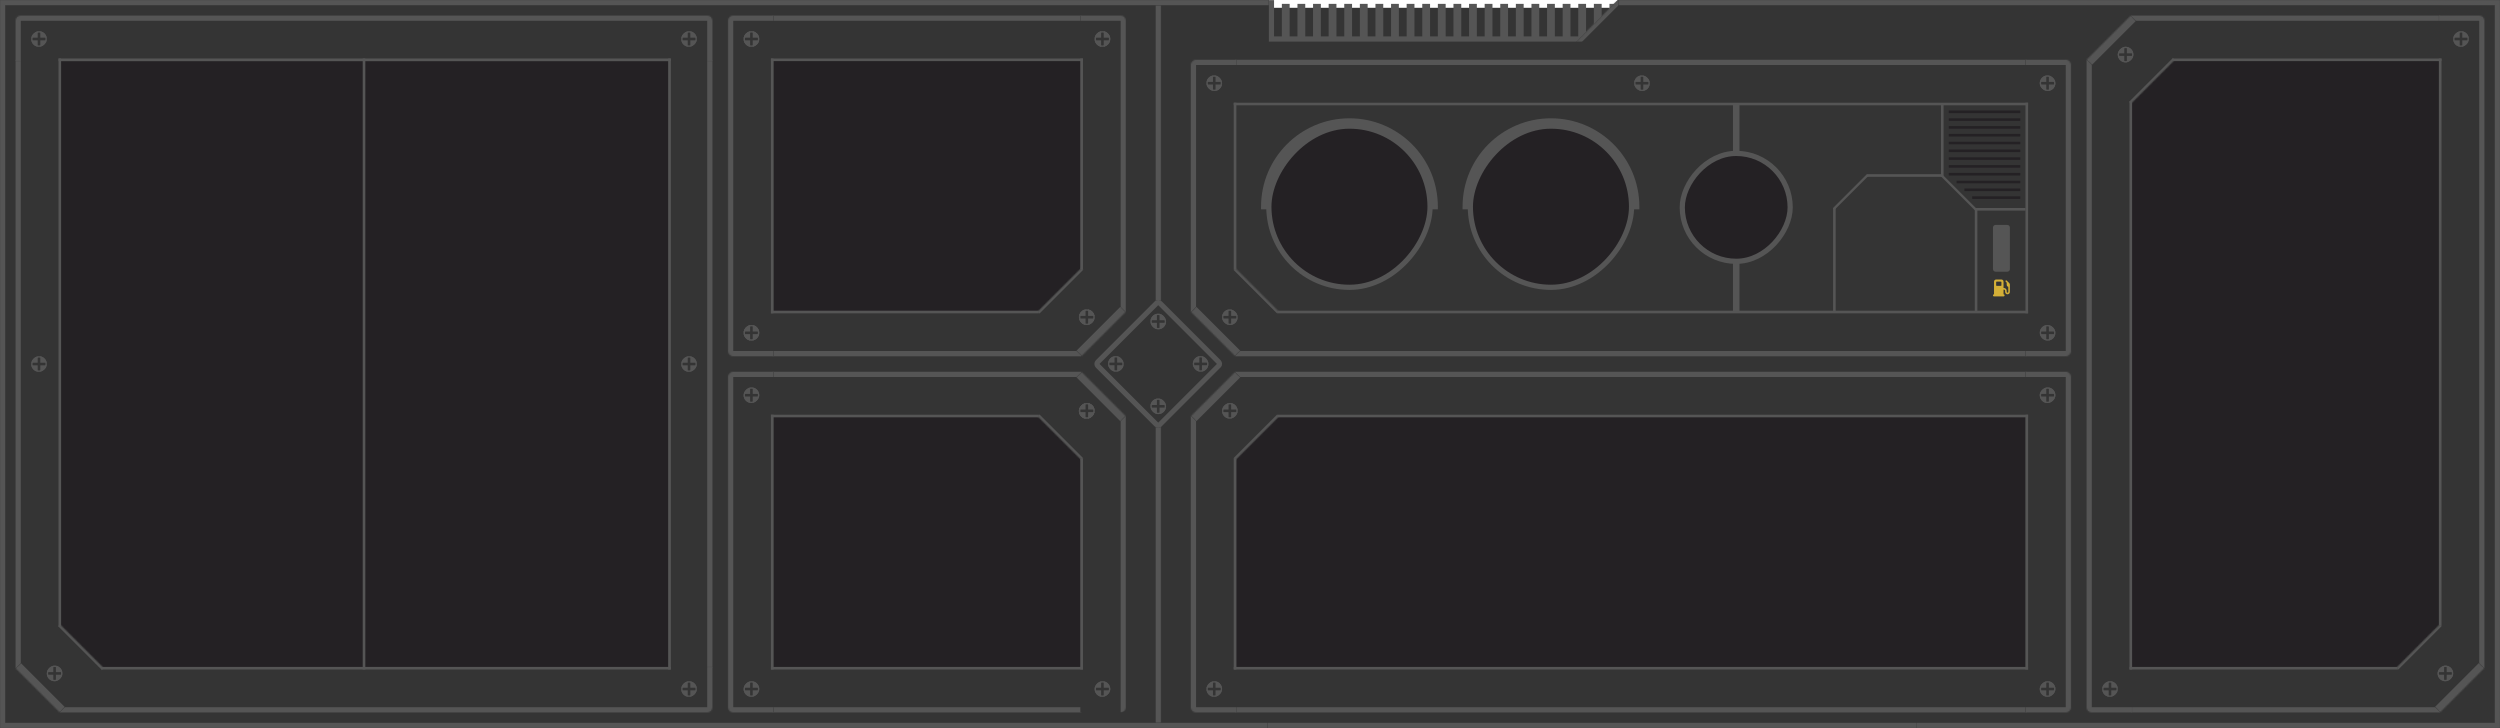 <svg width="1923" height="560" viewBox="0 0 1923 560" fill="none" xmlns="http://www.w3.org/2000/svg">
<g clip-path="url(#clip0_24_2)">
<g clip-path="url(#clip1_24_2)">
<g clip-path="url(#clip2_24_2)">
<mask id="path-1-inside-1_24_2" fill="white">
<path d="M974 0L1248 0V36L974 36V0Z"/>
</mask>
<rect width="263" height="36" transform="translate(975 6)" fill="#343434"/>
<rect width="6" height="33" transform="translate(986 3)" fill="#555555"/>
<rect width="6" height="33" transform="translate(998 3)" fill="#555555"/>
<rect width="6" height="33" transform="translate(1010 3)" fill="#555555"/>
<rect width="6" height="33" transform="translate(1022 3)" fill="#555555"/>
<rect width="6" height="33" transform="translate(1034 3)" fill="#555555"/>
<rect width="6" height="33" transform="translate(1046 3)" fill="#555555"/>
<rect width="6" height="33" transform="translate(1058 3)" fill="#555555"/>
<rect width="6" height="33" transform="translate(1070 3)" fill="#555555"/>
<rect width="6" height="33" transform="translate(1082 3)" fill="#555555"/>
<rect width="6" height="33" transform="translate(1094 3)" fill="#555555"/>
<rect width="6" height="33" transform="translate(1106 3)" fill="#555555"/>
<rect width="6" height="33" transform="translate(1118 3)" fill="#555555"/>
<rect width="6" height="33" transform="translate(1130 3)" fill="#555555"/>
<rect width="6" height="33" transform="translate(1142 3)" fill="#555555"/>
<rect width="6" height="33" transform="translate(1154 3)" fill="#555555"/>
<rect width="6" height="33" transform="translate(1166 3)" fill="#555555"/>
<rect width="6" height="33" transform="translate(1178 3)" fill="#555555"/>
<rect width="6" height="33" transform="translate(1190 3)" fill="#555555"/>
<rect width="6" height="33" transform="translate(1202 3)" fill="#555555"/>
<rect width="6" height="33" transform="translate(1214 3)" fill="#555555"/>
<rect width="6" height="33" transform="translate(1226 3)" fill="#555555"/>
<rect width="6" height="33" transform="translate(1238 3)" fill="#555555"/>
</g>
<path d="M974 36H968V44H974V36ZM1248 28L974 28V44L1248 44V28ZM980 36V0L968 0V36H980Z" fill="#555555" mask="url(#path-1-inside-1_24_2)"/>
<mask id="path-3-inside-2_24_2" fill="white">
<path d="M0 0H976V560H0V0Z"/>
</mask>
<path d="M0 0H976V560H0V0Z" fill="#343434"/>
<path d="M0 0V-4H-4V0H0ZM0 560H-4V564H0V560ZM0 4H976V-4H0V4ZM976 556H0V564H976V556ZM4 560V0H-4V560H4Z" fill="#555555" mask="url(#path-3-inside-2_24_2)"/>
<mask id="path-5-inside-3_24_2" fill="white">
<path d="M1201.97 42.526L1245.99 -1.49L1275.69 28.208L1231.67 72.225L1201.97 42.526Z"/>
</mask>
<path d="M1201.97 42.526L1245.99 -1.49L1275.69 28.208L1231.67 72.225L1201.97 42.526Z" fill="#343434"/>
<path d="M1204.23 44.789L1248.25 0.772L1243.73 -3.753L1199.71 40.264L1204.23 44.789Z" fill="#555555" mask="url(#path-5-inside-3_24_2)"/>
<mask id="path-7-inside-4_24_2" fill="white">
<path d="M1245 0H1923V560H1245V0Z"/>
</mask>
<path d="M1245 0H1923V560H1245V0Z" fill="#343434"/>
<path d="M1923 0H1927V-4H1923V0ZM1923 560V564H1927V560H1923ZM1245 4H1923V-4H1245V4ZM1919 0V560H1927V0H1919ZM1923 556H1245V564H1923V556Z" fill="#555555" mask="url(#path-7-inside-4_24_2)"/>
<mask id="path-9-inside-5_24_2" fill="white">
<path d="M975 32H1474V560H975V32Z"/>
</mask>
<path d="M975 32H1474V560H975V32Z" fill="#343434"/>
<path d="M1474 556H975V564H1474V556Z" fill="#555555" mask="url(#path-9-inside-5_24_2)"/>
</g>
<mask id="path-11-inside-6_24_2" fill="white">
<path d="M889 556V4H893V556H889Z"/>
</mask>
<path d="M889 556V4H893V556H889Z" fill="#343434"/>
<path d="M893 556V4H885V556H893ZM889 4V556H897V4H889Z" fill="#555555" mask="url(#path-11-inside-6_24_2)"/>
<g clip-path="url(#clip3_24_2)">
<mask id="path-13-inside-7_24_2" fill="white">
<path d="M1639 12L1877 12V548H1639V12Z"/>
</mask>
<path d="M1639 12L1877 12V548H1639V12Z" fill="#343434"/>
<rect width="238" height="468" transform="translate(1639 46)" fill="#242124"/>
</g>
<path d="M1639 16L1877 16V8L1639 8V16ZM1877 544H1639V552H1877V544Z" fill="#555555" mask="url(#path-13-inside-7_24_2)"/>
<mask id="path-15-inside-8_24_2" fill="white">
<path d="M1605 46H1640V548H1609C1606.79 548 1605 546.209 1605 544V46Z"/>
</mask>
<path d="M1605 46H1640V548H1609C1606.79 548 1605 546.209 1605 544V46Z" fill="#343434"/>
<path d="M1605 46H1640H1605ZM1640 552H1609C1604.58 552 1601 548.418 1601 544H1609H1640V552ZM1609 552C1604.58 552 1601 548.418 1601 544V46H1609V544V552ZM1640 46V548V46Z" fill="#555555" mask="url(#path-15-inside-8_24_2)"/>
<g clip-path="url(#clip4_24_2)">
<rect x="1617" y="524" width="12" height="12" rx="6" fill="#343434"/>
<rect x="1622" y="524" width="2" height="12" fill="#555555"/>
<rect x="1617" y="529" width="12" height="2" fill="#555555"/>
</g>
<rect x="1617.5" y="524.5" width="11" height="11" rx="5.5" stroke="#343434"/>
<g clip-path="url(#clip5_24_2)">
<rect x="1617" y="536" width="12" height="12" rx="6" transform="rotate(-90 1617 536)" fill="#555555"/>
<rect x="1617" y="531" width="2" height="12" transform="rotate(-90 1617 531)" fill="#343434"/>
<rect x="1622" y="536" width="12" height="2" transform="rotate(-90 1622 536)" fill="#343434"/>
</g>
<rect x="1617.5" y="535.5" width="11" height="11" rx="5.5" transform="rotate(-90 1617.5 535.5)" stroke="#555555"/>
<mask id="path-25-inside-9_24_2" fill="white">
<path d="M1876 12L1907 12C1909.21 12 1911 13.791 1911 16V514H1876V12Z"/>
</mask>
<path d="M1876 12L1907 12C1909.21 12 1911 13.791 1911 16V514H1876V12Z" fill="#343434"/>
<path d="M1876 8L1907 8C1911.42 8 1915 11.582 1915 16H1907L1876 16V8ZM1911 514H1876H1911ZM1876 514V12V514ZM1907 8C1911.42 8 1915 11.582 1915 16V514H1907V16V8Z" fill="#555555" mask="url(#path-25-inside-9_24_2)"/>
<g clip-path="url(#clip6_24_2)">
<rect x="1887" y="24" width="12" height="12" rx="6" fill="#343434"/>
<rect x="1892" y="24" width="2" height="12" fill="#555555"/>
<rect x="1887" y="29" width="12" height="2" fill="#555555"/>
</g>
<rect x="1887.5" y="24.5" width="11" height="11" rx="5.5" stroke="#343434"/>
<g clip-path="url(#clip7_24_2)">
<rect x="1887" y="36" width="12" height="12" rx="6" transform="rotate(-90 1887 36)" fill="#555555"/>
<rect x="1887" y="31" width="2" height="12" transform="rotate(-90 1887 31)" fill="#343434"/>
<rect x="1892" y="36" width="12" height="2" transform="rotate(-90 1892 36)" fill="#343434"/>
</g>
<rect x="1887.5" y="35.5" width="11" height="11" rx="5.5" transform="rotate(-90 1887.5 35.5)" stroke="#555555"/>
<mask id="path-35-inside-10_24_2" fill="white">
<path d="M1605 45.941L1638.94 12L1672.88 45.941L1638.94 79.882L1605 45.941Z"/>
</mask>
<path d="M1605 45.941L1638.94 12L1672.88 45.941L1638.94 79.882L1605 45.941Z" fill="#343434"/>
<path d="M1609.03 49.972L1642.97 16.03L1634.91 7.97L1600.97 41.911L1609.03 49.972ZM1671.47 44.527L1637.53 78.468L1640.36 81.296L1674.3 47.355L1671.47 44.527Z" fill="#555555" mask="url(#path-35-inside-10_24_2)"/>
<g clip-path="url(#clip8_24_2)">
<rect x="1629" y="36" width="12" height="12" rx="6" fill="#343434"/>
<rect x="1634" y="36" width="2" height="12" fill="#555555"/>
<rect x="1629" y="41" width="12" height="2" fill="#555555"/>
</g>
<rect x="1629.5" y="36.5" width="11" height="11" rx="5.5" stroke="#343434"/>
<g clip-path="url(#clip9_24_2)">
<rect x="1629" y="48" width="12" height="12" rx="6" transform="rotate(-90 1629 48)" fill="#555555"/>
<rect x="1629" y="43" width="2" height="12" transform="rotate(-90 1629 43)" fill="#343434"/>
<rect x="1634" y="48" width="12" height="2" transform="rotate(-90 1634 48)" fill="#343434"/>
</g>
<rect x="1629.5" y="47.5" width="11" height="11" rx="5.5" transform="rotate(-90 1629.5 47.5)" stroke="#555555"/>
<mask id="path-45-inside-11_24_2" fill="white">
<path d="M1843 513.941L1876.94 480L1910.88 513.941L1876.94 547.882L1843 513.941Z"/>
</mask>
<path d="M1843 513.941L1876.94 480L1910.88 513.941L1876.94 547.882L1843 513.941Z" fill="#343434"/>
<path d="M1844.41 515.355L1878.36 481.414L1875.53 478.586L1841.59 512.527L1844.41 515.355ZM1906.85 509.911L1872.91 543.852L1880.97 551.913L1914.91 517.972L1906.85 509.911Z" fill="#555555" mask="url(#path-45-inside-11_24_2)"/>
<g clip-path="url(#clip10_24_2)">
<rect x="1874.88" y="511.88" width="12" height="12" rx="6" fill="#343434"/>
<rect x="1879.88" y="511.88" width="2" height="12" fill="#555555"/>
<rect x="1874.88" y="516.88" width="12" height="2" fill="#555555"/>
</g>
<rect x="1875.38" y="512.38" width="11" height="11" rx="5.5" stroke="#343434"/>
<g clip-path="url(#clip11_24_2)">
<rect x="1875" y="524" width="12" height="12" rx="6" transform="rotate(-90 1875 524)" fill="#555555"/>
<rect x="1875" y="519" width="2" height="12" transform="rotate(-90 1875 519)" fill="#343434"/>
<rect x="1880" y="524" width="12" height="2" transform="rotate(-90 1880 524)" fill="#343434"/>
</g>
<rect x="1875.5" y="523.5" width="11" height="11" rx="5.5" transform="rotate(-90 1875.5 523.5)" stroke="#555555"/>
<rect width="2" height="437" transform="translate(1638 78)" fill="#555555"/>
<rect width="2" height="436" transform="translate(1876 45)" fill="#555555"/>
<rect width="207" height="2" transform="translate(1671 45)" fill="#555555"/>
<rect width="206" height="2" transform="translate(1638 513)" fill="#555555"/>
<g clip-path="url(#clip12_24_2)">
<mask id="path-55-inside-12_24_2" fill="white">
<path d="M12 514L12 46H548V514H12Z"/>
</mask>
<path d="M12 514L12 46H548V514H12Z" fill="#343434"/>
<rect width="467" height="468" transform="matrix(0 -1 1 0 46 514)" fill="#242124"/>
<g clip-path="url(#clip13_24_2)">
<rect x="24" y="286" width="12" height="12" rx="6" transform="rotate(-90 24 286)" fill="#555555"/>
<rect x="24" y="281" width="2" height="12" transform="rotate(-90 24 281)" fill="#343434"/>
<rect x="29" y="286" width="12" height="2" transform="rotate(-90 29 286)" fill="#343434"/>
</g>
<rect x="24.5" y="285.5" width="11" height="11" rx="5.5" transform="rotate(-90 24.5 285.5)" stroke="#555555"/>
<g clip-path="url(#clip14_24_2)">
<rect x="524" y="286" width="12" height="12" rx="6" transform="rotate(-90 524 286)" fill="#555555"/>
<rect x="524" y="281" width="2" height="12" transform="rotate(-90 524 281)" fill="#343434"/>
<rect x="529" y="286" width="12" height="2" transform="rotate(-90 529 286)" fill="#343434"/>
</g>
<rect x="524.5" y="285.5" width="11" height="11" rx="5.5" transform="rotate(-90 524.5 285.5)" stroke="#555555"/>
</g>
<path d="M16 514L16 46H8L8 514H16ZM544 46V514H552V46H544Z" fill="#555555" mask="url(#path-55-inside-12_24_2)"/>
<g clip-path="url(#clip15_24_2)">
<mask id="path-65-inside-13_24_2" fill="white">
<path d="M46 548V513H548V544C548 546.209 546.209 548 544 548H46Z"/>
</mask>
<path d="M46 548V513H548V544C548 546.209 546.209 548 544 548H46Z" fill="#343434"/>
<g clip-path="url(#clip16_24_2)">
<rect x="524" y="536" width="12" height="12" rx="6" transform="rotate(-90 524 536)" fill="#555555"/>
<rect x="524" y="531" width="2" height="12" transform="rotate(-90 524 531)" fill="#343434"/>
<rect x="529" y="536" width="12" height="2" transform="rotate(-90 529 536)" fill="#343434"/>
</g>
<rect x="524.5" y="535.5" width="11" height="11" rx="5.5" transform="rotate(-90 524.5 535.5)" stroke="#555555"/>
</g>
<path d="M46 548V513V548ZM552 513V544C552 548.418 548.418 552 544 552V544V513H552ZM552 544C552 548.418 548.418 552 544 552H46V544H544H552ZM46 513H548H46Z" fill="#555555" mask="url(#path-65-inside-13_24_2)"/>
<g clip-path="url(#clip17_24_2)">
<mask id="path-71-inside-14_24_2" fill="white">
<path d="M12 47V16C12 13.791 13.791 12 16 12H544C546.209 12 548 13.791 548 16V47H12Z"/>
</mask>
<path d="M12 47V16C12 13.791 13.791 12 16 12H544C546.209 12 548 13.791 548 16V47H12Z" fill="#343434"/>
<g clip-path="url(#clip18_24_2)">
<rect x="24" y="36" width="12" height="12" rx="6" transform="rotate(-90 24 36)" fill="#555555"/>
<rect x="24" y="31" width="2" height="12" transform="rotate(-90 24 31)" fill="#343434"/>
<rect x="29" y="36" width="12" height="2" transform="rotate(-90 29 36)" fill="#343434"/>
</g>
<rect x="24.5" y="35.5" width="11" height="11" rx="5.5" transform="rotate(-90 24.5 35.5)" stroke="#555555"/>
<g clip-path="url(#clip19_24_2)">
<rect x="524" y="36" width="12" height="12" rx="6" transform="rotate(-90 524 36)" fill="#555555"/>
<rect x="524" y="31" width="2" height="12" transform="rotate(-90 524 31)" fill="#343434"/>
<rect x="529" y="36" width="12" height="2" transform="rotate(-90 529 36)" fill="#343434"/>
</g>
<rect x="524.5" y="35.5" width="11" height="11" rx="5.5" transform="rotate(-90 524.5 35.5)" stroke="#555555"/>
</g>
<path d="M8 47V16C8 11.582 11.582 8 16 8V16V47H8ZM544 8C548.418 8 552 11.582 552 16V47H544V16V8ZM548 47H12H548ZM8 16C8 11.582 11.582 8 16 8H544C548.418 8 552 11.582 552 16H544L16 16H8Z" fill="#555555" mask="url(#path-71-inside-14_24_2)"/>
<mask id="path-81-inside-15_24_2" fill="white">
<path d="M45.941 548L12 514.059L45.941 480.118L79.882 514.059L45.941 548Z"/>
</mask>
<path d="M45.941 548L12 514.059L45.941 480.118L79.882 514.059L45.941 548Z" fill="#343434"/>
<path d="M49.972 543.969L16.03 510.028L7.97 518.089L41.911 552.031L49.972 543.969ZM44.527 481.532L78.468 515.473L81.296 512.645L47.355 478.704L44.527 481.532Z" fill="#555555" mask="url(#path-81-inside-15_24_2)"/>
<g clip-path="url(#clip20_24_2)">
<rect x="36" y="524" width="12" height="12" rx="6" transform="rotate(-90 36 524)" fill="#555555"/>
<rect x="36" y="519" width="2" height="12" transform="rotate(-90 36 519)" fill="#343434"/>
<rect x="41" y="524" width="12" height="2" transform="rotate(-90 41 524)" fill="#343434"/>
</g>
<rect x="36.5" y="523.5" width="11" height="11" rx="5.5" transform="rotate(-90 36.5 523.5)" stroke="#555555"/>
<rect width="2" height="438" transform="matrix(0 -1 1 0 78 515)" fill="#555555"/>
<rect width="2" height="471" transform="matrix(0 -1 1 0 45 47)" fill="#555555"/>
<rect width="437" height="2" transform="matrix(0 -1 1 0 45 482)" fill="#555555"/>
<rect width="470" height="2" transform="matrix(0 -1 1 0 279 515)" fill="#555555"/>
<rect width="470" height="2" transform="matrix(0 -1 1 0 514 515)" fill="#555555"/>
<mask id="path-87-inside-16_24_2" fill="white">
<path d="M594 12L832 12V274H594V12Z"/>
</mask>
<path d="M594 12L832 12V274H594V12Z" fill="#343434"/>
<path d="M594 16L832 16V8L594 8V16ZM832 270H594V278H832V270Z" fill="#555555" mask="url(#path-87-inside-16_24_2)"/>
<rect width="238" height="194" transform="translate(594 46)" fill="#242124"/>
<mask id="path-89-inside-17_24_2" fill="white">
<path d="M560 16C560 13.791 561.791 12 564 12L595 12V274H564C561.791 274 560 272.209 560 270V16Z"/>
</mask>
<path d="M560 16C560 13.791 561.791 12 564 12L595 12V274H564C561.791 274 560 272.209 560 270V16Z" fill="#343434"/>
<path d="M556 16C556 11.582 559.582 8 564 8L595 8V16L564 16H556ZM595 278H564C559.582 278 556 274.418 556 270H564H595V278ZM564 278C559.582 278 556 274.418 556 270V16C556 11.582 559.582 8 564 8V16V270V278ZM595 12V274V12Z" fill="#555555" mask="url(#path-89-inside-17_24_2)"/>
<g clip-path="url(#clip21_24_2)">
<rect x="572" y="250" width="12" height="12" rx="6" fill="#555555"/>
<rect x="577" y="250" width="2" height="12" fill="#343434"/>
<rect x="572" y="255" width="12" height="2" fill="#343434"/>
</g>
<g clip-path="url(#clip22_24_2)">
<rect x="572" y="262" width="12" height="12" rx="6" transform="rotate(-90 572 262)" fill="#555555"/>
<rect x="572" y="257" width="2" height="12" transform="rotate(-90 572 257)" fill="#343434"/>
<rect x="577" y="262" width="12" height="2" transform="rotate(-90 577 262)" fill="#343434"/>
</g>
<rect x="572.5" y="261.5" width="11" height="11" rx="5.5" transform="rotate(-90 572.5 261.5)" stroke="#555555"/>
<g clip-path="url(#clip23_24_2)">
<rect x="572" y="24" width="12" height="12" rx="6" fill="#555555"/>
<rect x="577" y="24" width="2" height="12" fill="#343434"/>
<rect x="572" y="29" width="12" height="2" fill="#343434"/>
</g>
<g clip-path="url(#clip24_24_2)">
<rect x="572" y="36" width="12" height="12" rx="6" transform="rotate(-90 572 36)" fill="#555555"/>
<rect x="572" y="31" width="2" height="12" transform="rotate(-90 572 31)" fill="#343434"/>
<rect x="577" y="36" width="12" height="2" transform="rotate(-90 577 36)" fill="#343434"/>
</g>
<rect x="572.5" y="35.5" width="11" height="11" rx="5.5" transform="rotate(-90 572.5 35.5)" stroke="#555555"/>
<mask id="path-105-inside-18_24_2" fill="white">
<path d="M831 12L862 12C864.209 12 866 13.791 866 16V240H831V12Z"/>
</mask>
<path d="M831 12L862 12C864.209 12 866 13.791 866 16V240H831V12Z" fill="#343434"/>
<path d="M831 8L862 8C866.418 8 870 11.582 870 16H862L831 16V8ZM866 240H831H866ZM831 240V12V240ZM862 8C866.418 8 870 11.582 870 16V240H862V16V8Z" fill="#555555" mask="url(#path-105-inside-18_24_2)"/>
<g clip-path="url(#clip25_24_2)">
<rect x="842" y="24" width="12" height="12" rx="6" fill="#555555"/>
<rect x="847" y="24" width="2" height="12" fill="#343434"/>
<rect x="842" y="29" width="12" height="2" fill="#343434"/>
</g>
<g clip-path="url(#clip26_24_2)">
<rect x="842" y="36" width="12" height="12" rx="6" transform="rotate(-90 842 36)" fill="#555555"/>
<rect x="842" y="31" width="2" height="12" transform="rotate(-90 842 31)" fill="#343434"/>
<rect x="847" y="36" width="12" height="2" transform="rotate(-90 847 36)" fill="#343434"/>
</g>
<rect x="842.5" y="35.5" width="11" height="11" rx="5.5" transform="rotate(-90 842.5 35.5)" stroke="#555555"/>
<mask id="path-114-inside-19_24_2" fill="white">
<path d="M798 239.94L831.941 205.999L865.882 239.94L831.941 273.881L798 239.94Z"/>
</mask>
<path d="M798 239.94L831.941 205.999L865.882 239.94L831.941 273.881L798 239.94Z" fill="#343434"/>
<path d="M799.414 241.354L833.355 207.413L830.527 204.585L796.586 238.526L799.414 241.354ZM861.852 235.909L827.911 269.851L835.972 277.912L869.913 243.97L861.852 235.909Z" fill="#555555" mask="url(#path-114-inside-19_24_2)"/>
<g clip-path="url(#clip27_24_2)">
<rect x="829.88" y="237.879" width="12" height="12" rx="6" fill="#555555"/>
<rect x="834.88" y="237.879" width="2" height="12" fill="#343434"/>
<rect x="829.88" y="242.879" width="12" height="2" fill="#343434"/>
</g>
<g clip-path="url(#clip28_24_2)">
<rect x="830" y="250" width="12" height="12" rx="6" transform="rotate(-90 830 250)" fill="#555555"/>
<rect x="830" y="245" width="2" height="12" transform="rotate(-90 830 245)" fill="#343434"/>
<rect x="835" y="250" width="12" height="2" transform="rotate(-90 835 250)" fill="#343434"/>
</g>
<rect x="830.5" y="249.5" width="11" height="11" rx="5.5" transform="rotate(-90 830.5 249.5)" stroke="#555555"/>
<rect width="2" height="196" transform="translate(593 45)" fill="#555555"/>
<rect width="2" height="162" transform="translate(831 45)" fill="#555555"/>
<rect width="240" height="2" transform="translate(593 45)" fill="#555555"/>
<rect width="206" height="2" transform="translate(593 239)" fill="#555555"/>
<mask id="path-123-inside-20_24_2" fill="white">
<path d="M594 548H832V286H594V548Z"/>
</mask>
<path d="M594 548H832V286H594V548Z" fill="#343434"/>
<path d="M594 544H832V552H594V544ZM832 290H594V282H832V290Z" fill="#555555" mask="url(#path-123-inside-20_24_2)"/>
<rect width="238" height="194" transform="matrix(1 0 0 -1 594 514)" fill="#242124"/>
<mask id="path-125-inside-21_24_2" fill="white">
<path d="M560 544C560 546.209 561.791 548 564 548H595V286H564C561.791 286 560 287.791 560 290V544Z"/>
</mask>
<path d="M560 544C560 546.209 561.791 548 564 548H595V286H564C561.791 286 560 287.791 560 290V544Z" fill="#343434"/>
<path d="M556 544C556 548.418 559.582 552 564 552H595V544H564H556ZM595 282H564C559.582 282 556 285.582 556 290H564H595V282ZM564 282C559.582 282 556 285.582 556 290V544C556 548.418 559.582 552 564 552V544V290V282ZM595 548V286V548Z" fill="#555555" mask="url(#path-125-inside-21_24_2)"/>
<g clip-path="url(#clip29_24_2)">
<rect width="12" height="12" rx="6" transform="matrix(1 0 0 -1 572 310)" fill="#343434"/>
<rect width="2" height="12" transform="matrix(1 0 0 -1 577 310)" fill="#555555"/>
<rect width="12" height="2" transform="matrix(1 0 0 -1 572 305)" fill="#555555"/>
</g>
<rect x="0.5" y="-0.5" width="11" height="11" rx="5.5" transform="matrix(1 0 0 -1 572 309)" stroke="#343434"/>
<g clip-path="url(#clip30_24_2)">
<rect x="572" y="310" width="12" height="12" rx="6" transform="rotate(-90 572 310)" fill="#555555"/>
<rect x="572" y="305" width="2" height="12" transform="rotate(-90 572 305)" fill="#343434"/>
<rect x="577" y="310" width="12" height="2" transform="rotate(-90 577 310)" fill="#343434"/>
</g>
<rect x="572.5" y="309.5" width="11" height="11" rx="5.5" transform="rotate(-90 572.5 309.5)" stroke="#555555"/>
<g clip-path="url(#clip31_24_2)">
<rect width="12" height="12" rx="6" transform="matrix(1 0 0 -1 572 536)" fill="#343434"/>
<rect width="2" height="12" transform="matrix(1 0 0 -1 577 536)" fill="#555555"/>
<rect width="12" height="2" transform="matrix(1 0 0 -1 572 531)" fill="#555555"/>
</g>
<rect x="0.5" y="-0.5" width="11" height="11" rx="5.5" transform="matrix(1 0 0 -1 572 535)" stroke="#343434"/>
<g clip-path="url(#clip32_24_2)">
<rect x="572" y="536" width="12" height="12" rx="6" transform="rotate(-90 572 536)" fill="#555555"/>
<rect x="572" y="531" width="2" height="12" transform="rotate(-90 572 531)" fill="#343434"/>
<rect x="577" y="536" width="12" height="2" transform="rotate(-90 577 536)" fill="#343434"/>
</g>
<rect x="572.5" y="535.5" width="11" height="11" rx="5.5" transform="rotate(-90 572.5 535.5)" stroke="#555555"/>
<mask id="path-143-inside-22_24_2" fill="white">
<path d="M831 548H862C864.209 548 866 546.209 866 544V320H831V548Z"/>
</mask>
<path d="M831 548H862C864.209 548 866 546.209 866 544V320H831V548Z" fill="#343434"/>
<path d="M831 548H866H831ZM870 316H831V324H862L870 316ZM831 320V548V320ZM862 548C866.418 548 870 544.418 870 540V316L862 324V544C862 546.209 862 548 862 548Z" fill="#555555" mask="url(#path-143-inside-22_24_2)"/>
<g clip-path="url(#clip33_24_2)">
<rect width="12" height="12" rx="6" transform="matrix(1 0 0 -1 842 536)" fill="#343434"/>
<rect width="2" height="12" transform="matrix(1 0 0 -1 847 536)" fill="#555555"/>
<rect width="12" height="2" transform="matrix(1 0 0 -1 842 531)" fill="#555555"/>
</g>
<rect x="0.5" y="-0.5" width="11" height="11" rx="5.5" transform="matrix(1 0 0 -1 842 535)" stroke="#343434"/>
<g clip-path="url(#clip34_24_2)">
<rect x="842" y="536" width="12" height="12" rx="6" transform="rotate(-90 842 536)" fill="#555555"/>
<rect x="842" y="531" width="2" height="12" transform="rotate(-90 842 531)" fill="#343434"/>
<rect x="847" y="536" width="12" height="2" transform="rotate(-90 847 536)" fill="#343434"/>
</g>
<rect x="842.5" y="535.5" width="11" height="11" rx="5.5" transform="rotate(-90 842.5 535.5)" stroke="#555555"/>
<mask id="path-153-inside-23_24_2" fill="white">
<path d="M798 320.06L831.941 354.001L865.882 320.06L831.941 286.119L798 320.06Z"/>
</mask>
<path d="M798 320.06L831.941 354.001L865.882 320.06L831.941 286.119L798 320.06Z" fill="#343434"/>
<path d="M799.414 318.646L833.355 352.587L830.527 355.415L796.586 321.474L799.414 318.646ZM861.852 324.091L827.911 290.149L835.972 282.088L869.913 316.03L861.852 324.091Z" fill="#555555" mask="url(#path-153-inside-23_24_2)"/>
<g clip-path="url(#clip35_24_2)">
<rect width="12" height="12" rx="6" transform="matrix(1 0 0 -1 829.88 322.121)" fill="#555555"/>
<rect width="2" height="12" transform="matrix(1 0 0 -1 834.88 322.121)" fill="#555555"/>
<rect width="12" height="2" transform="matrix(1 0 0 -1 829.88 317.121)" fill="#555555"/>
</g>
<rect x="0.5" y="-0.5" width="11" height="11" rx="5.5" transform="matrix(1 0 0 -1 829.88 321.121)" stroke="#555555"/>
<g clip-path="url(#clip36_24_2)">
<rect x="830" y="322" width="12" height="12" rx="6" transform="rotate(-90 830 322)" fill="#555555"/>
<rect x="830" y="317" width="2" height="12" transform="rotate(-90 830 317)" fill="#343434"/>
<rect x="835" y="322" width="12" height="2" transform="rotate(-90 835 322)" fill="#343434"/>
</g>
<rect x="830.5" y="321.5" width="11" height="11" rx="5.5" transform="rotate(-90 830.5 321.5)" stroke="#555555"/>
<rect width="2" height="196" transform="matrix(1 0 0 -1 593 515)" fill="#555555"/>
<rect width="2" height="162" transform="matrix(1 0 0 -1 831 515)" fill="#555555"/>
<rect width="240" height="2" transform="matrix(1 0 0 -1 593 515)" fill="#555555"/>
<rect width="206" height="2" transform="matrix(1 0 0 -1 593 321)" fill="#555555"/>
<mask id="path-163-inside-24_24_2" fill="white">
<path d="M1559 548H950V286L1559 286V548Z"/>
</mask>
<path d="M1559 548H950V286L1559 286V548Z" fill="#343434"/>
<path d="M1559 544H950V552H1559V544ZM950 290L1559 290V282L950 282V290Z" fill="#555555" mask="url(#path-163-inside-24_24_2)"/>
<rect width="609" height="194" transform="matrix(-1 0 0 -1 1559 514)" fill="#242124"/>
<mask id="path-165-inside-25_24_2" fill="white">
<path d="M1593 544C1593 546.209 1591.21 548 1589 548H1558V286H1589C1591.21 286 1593 287.791 1593 290V544Z"/>
</mask>
<path d="M1593 544C1593 546.209 1591.21 548 1589 548H1558V286H1589C1591.21 286 1593 287.791 1593 290V544Z" fill="#343434"/>
<path d="M1597 544C1597 548.418 1593.42 552 1589 552H1558V544H1589H1597ZM1558 282H1589C1593.42 282 1597 285.582 1597 290H1589H1558V282ZM1589 282C1593.42 282 1597 285.582 1597 290V544C1597 548.418 1593.42 552 1589 552V544V290V282ZM1558 548V286V548Z" fill="#555555" mask="url(#path-165-inside-25_24_2)"/>
<g clip-path="url(#clip37_24_2)">
<rect x="1581" y="310" width="12" height="12" rx="6" transform="rotate(180 1581 310)" fill="#343434"/>
<rect x="1576" y="310" width="2" height="12" transform="rotate(180 1576 310)" fill="#555555"/>
<rect x="1581" y="305" width="12" height="2" transform="rotate(180 1581 305)" fill="#555555"/>
</g>
<rect x="1580.5" y="309.5" width="11" height="11" rx="5.5" transform="rotate(180 1580.5 309.5)" stroke="#343434"/>
<g clip-path="url(#clip38_24_2)">
<rect x="1569" y="310" width="12" height="12" rx="6" transform="rotate(-90 1569 310)" fill="#555555"/>
<rect x="1569" y="305" width="2" height="12" transform="rotate(-90 1569 305)" fill="#343434"/>
<rect x="1574" y="310" width="12" height="2" transform="rotate(-90 1574 310)" fill="#343434"/>
</g>
<rect x="1569.5" y="309.5" width="11" height="11" rx="5.5" transform="rotate(-90 1569.5 309.5)" stroke="#555555"/>
<g clip-path="url(#clip39_24_2)">
<rect x="1581" y="536" width="12" height="12" rx="6" transform="rotate(180 1581 536)" fill="#343434"/>
<rect x="1576" y="536" width="2" height="12" transform="rotate(180 1576 536)" fill="#555555"/>
<rect x="1581" y="531" width="12" height="2" transform="rotate(180 1581 531)" fill="#555555"/>
</g>
<rect x="1580.5" y="535.5" width="11" height="11" rx="5.5" transform="rotate(180 1580.5 535.5)" stroke="#343434"/>
<g clip-path="url(#clip40_24_2)">
<rect x="1569" y="536" width="12" height="12" rx="6" transform="rotate(-90 1569 536)" fill="#555555"/>
<rect x="1569" y="531" width="2" height="12" transform="rotate(-90 1569 531)" fill="#343434"/>
<rect x="1574" y="536" width="12" height="2" transform="rotate(-90 1574 536)" fill="#343434"/>
</g>
<rect x="1569.5" y="535.5" width="11" height="11" rx="5.5" transform="rotate(-90 1569.5 535.5)" stroke="#555555"/>
<mask id="path-183-inside-26_24_2" fill="white">
<path d="M951 548H920C917.791 548 916 546.209 916 544V320H951V548Z"/>
</mask>
<path d="M951 548H920C917.791 548 916 546.209 916 544V320H951V548Z" fill="#343434"/>
<path d="M951 552H920C915.582 552 912 548.418 912 544H920H951V552ZM916 320H951H916ZM951 320V548V320ZM920 552C915.582 552 912 548.418 912 544V320H920V544V552Z" fill="#555555" mask="url(#path-183-inside-26_24_2)"/>
<g clip-path="url(#clip41_24_2)">
<rect x="940" y="536" width="12" height="12" rx="6" transform="rotate(180 940 536)" fill="#343434"/>
<rect x="935" y="536" width="2" height="12" transform="rotate(180 935 536)" fill="#555555"/>
<rect x="940" y="531" width="12" height="2" transform="rotate(180 940 531)" fill="#555555"/>
</g>
<rect x="939.5" y="535.5" width="11" height="11" rx="5.5" transform="rotate(180 939.5 535.5)" stroke="#343434"/>
<g clip-path="url(#clip42_24_2)">
<rect x="928" y="536" width="12" height="12" rx="6" transform="rotate(-90 928 536)" fill="#555555"/>
<rect x="928" y="531" width="2" height="12" transform="rotate(-90 928 531)" fill="#343434"/>
<rect x="933" y="536" width="12" height="2" transform="rotate(-90 933 536)" fill="#343434"/>
</g>
<rect x="928.5" y="535.5" width="11" height="11" rx="5.5" transform="rotate(-90 928.5 535.5)" stroke="#555555"/>
<mask id="path-193-inside-27_24_2" fill="white">
<path d="M984 320.06L950.059 354.001L916.118 320.06L950.059 286.119L984 320.06Z"/>
</mask>
<path d="M984 320.06L950.059 354.001L916.118 320.06L950.059 286.119L984 320.06Z" fill="#343434"/>
<path d="M982.586 318.646L948.645 352.587L951.473 355.415L985.414 321.474L982.586 318.646ZM920.148 324.091L954.089 290.149L946.028 282.088L912.087 316.03L920.148 324.091Z" fill="#555555" mask="url(#path-193-inside-27_24_2)"/>
<g clip-path="url(#clip43_24_2)">
<rect x="952.12" y="322.121" width="12" height="12" rx="6" transform="rotate(180 952.12 322.121)" fill="#343434"/>
<rect x="947.12" y="322.121" width="2" height="12" transform="rotate(180 947.12 322.121)" fill="#555555"/>
<rect x="952.12" y="317.121" width="12" height="2" transform="rotate(180 952.12 317.121)" fill="#555555"/>
</g>
<rect x="951.62" y="321.621" width="11" height="11" rx="5.5" transform="rotate(180 951.62 321.621)" stroke="#343434"/>
<g clip-path="url(#clip44_24_2)">
<rect x="940" y="322" width="12" height="12" rx="6" transform="rotate(-90 940 322)" fill="#555555"/>
<rect x="940" y="317" width="2" height="12" transform="rotate(-90 940 317)" fill="#343434"/>
<rect x="945" y="322" width="12" height="2" transform="rotate(-90 945 322)" fill="#343434"/>
</g>
<rect x="940.5" y="321.5" width="11" height="11" rx="5.5" transform="rotate(-90 940.5 321.5)" stroke="#555555"/>
<rect width="2" height="196" transform="matrix(-1 0 0 -1 1560 515)" fill="#555555"/>
<rect width="2" height="162" transform="matrix(-1 0 0 -1 951 515)" fill="#555555"/>
<rect width="611" height="2" transform="matrix(-1 0 0 -1 1560 515)" fill="#555555"/>
<rect width="577" height="2" transform="matrix(-1 0 0 -1 1560 321)" fill="#555555"/>
<g clip-path="url(#clip45_24_2)">
<mask id="path-203-inside-28_24_2" fill="white">
<path d="M1559 46L950 46V274H1559V46Z"/>
</mask>
<path d="M1559 46L950 46V274H1559V46Z" fill="#343434"/>
<rect width="56" height="2" transform="matrix(0 -1 -1 0 1495 136)" fill="#555555"/>
<rect width="80" height="2" transform="matrix(0 -1 -1 0 1412 240)" fill="#555555"/>
<rect width="39" height="5" transform="matrix(0 -1 -1 0 1338 240)" fill="#555555"/>
<rect width="38" height="5" transform="matrix(0 -1 -1 0 1338 118)" fill="#555555"/>
<rect width="80" height="2" transform="matrix(0 -1 -1 0 1521 240)" fill="#555555"/>
<rect width="39" height="2" transform="matrix(1 0 0 -1 1520 162)" fill="#555555"/>
<rect width="58" height="2" transform="matrix(1 0 0 -1 1436 136)" fill="#555555"/>
<rect width="38.795" height="1.785" transform="matrix(0.707 0.707 0.707 -0.707 1492.28 135)" fill="#555555"/>
<rect width="36.764" height="1.785" transform="translate(1437.25 135.251) rotate(135)" fill="#555555"/>
<g clip-path="url(#clip46_24_2)">
<path d="M1533.81 216.625C1533.81 215.729 1534.54 215 1535.44 215H1539.5C1540.4 215 1541.12 215.729 1541.12 216.625V221.5H1541.33C1542.56 221.5 1543.56 222.5 1543.56 223.734V224.547C1543.56 224.885 1543.83 225.156 1544.17 225.156C1544.51 225.156 1544.78 224.885 1544.78 224.547V220.637C1544.08 220.456 1543.56 219.819 1543.56 219.062V217.438L1542.75 216.625C1542.53 216.402 1542.53 216.036 1542.75 215.812C1542.97 215.589 1543.34 215.589 1543.56 215.812L1545.53 217.775C1545.83 218.08 1546 218.494 1546 218.925V219.268V219.878V220.69V224.549C1546 225.56 1545.18 226.378 1544.17 226.378C1543.16 226.378 1542.34 225.56 1542.34 224.549V223.737C1542.34 223.176 1541.89 222.721 1541.33 222.721H1541.12V226.378C1541.57 226.378 1541.94 226.741 1541.94 227.19C1541.94 227.639 1541.57 228.003 1541.12 228.003L1533.81 228C1533.36 228 1533 227.637 1533 227.188C1533 226.738 1533.36 226.375 1533.81 226.375V216.625ZM1535.44 217.031V219.469C1535.44 219.692 1535.62 219.875 1535.84 219.875H1539.09C1539.32 219.875 1539.5 219.692 1539.5 219.469V217.031C1539.5 216.808 1539.32 216.625 1539.09 216.625H1535.84C1535.62 216.625 1535.44 216.808 1535.44 217.031Z" fill="#D4AF37"/>
</g>
<path d="M1533 175C1533 173.895 1533.9 173 1535 173H1544C1545.1 173 1546 173.895 1546 175V207C1546 208.105 1545.1 209 1544 209H1535C1533.9 209 1533 208.105 1533 207V175Z" fill="#555555"/>
<rect width="2" height="37" transform="matrix(0 1 1 0 1517 151)" fill="#242124"/>
<rect width="2" height="43" transform="matrix(0 1 1 0 1511 145)" fill="#242124"/>
<rect width="2" height="49" transform="matrix(0 1 1 0 1505 139)" fill="#242124"/>
<rect width="2" height="55" transform="matrix(0 1 1 0 1499 133)" fill="#242124"/>
<rect width="2" height="55" transform="matrix(0 1 1 0 1499 127)" fill="#242124"/>
<rect width="2" height="55" transform="matrix(0 1 1 0 1499 121)" fill="#242124"/>
<rect width="2" height="55" transform="matrix(0 1 1 0 1499 115)" fill="#242124"/>
<rect width="2" height="55" transform="matrix(0 1 1 0 1499 109)" fill="#242124"/>
<rect width="2" height="55" transform="matrix(0 1 1 0 1499 103)" fill="#242124"/>
<rect width="2" height="55" transform="matrix(0 1 1 0 1499 97)" fill="#242124"/>
<rect width="2" height="55" transform="matrix(0 1 1 0 1499 91)" fill="#242124"/>
<rect width="2" height="55" transform="matrix(0 1 1 0 1499 85)" fill="#242124"/>
<g clip-path="url(#clip47_24_2)">
<rect width="12" height="12" rx="6" transform="matrix(0 1 1 0 1257 58)" fill="#555555"/>
<rect width="2" height="12" transform="matrix(0 1 1 0 1257 63)" fill="#343434"/>
<rect width="12" height="2" transform="matrix(0 1 1 0 1262 58)" fill="#343434"/>
</g>
<rect x="0.5" y="0.5" width="11" height="11" rx="5.5" transform="matrix(0 1 1 0 1257 58)" stroke="#555555"/>
<g clip-path="url(#clip48_24_2)">
<path d="M970 161H1106V159C1106 121.445 1075.56 91 1038 91C1000.44 91 970 121.445 970 159V161Z" fill="#555555"/>
<rect x="2" y="-2" width="124" height="124" rx="62" transform="matrix(1 0 0 -1 974 219)" fill="#242124"/>
<rect x="2" y="-2" width="124" height="124" rx="62" transform="matrix(1 0 0 -1 974 219)" stroke="#555555" stroke-width="4"/>
</g>
<g clip-path="url(#clip49_24_2)">
<path d="M1125 161H1261V159C1261 121.445 1230.56 91 1193 91C1155.44 91 1125 121.445 1125 159V161Z" fill="#555555"/>
<rect x="2" y="-2" width="124" height="124" rx="62" transform="matrix(1 0 0 -1 1129 219)" fill="#242124"/>
<rect x="2" y="-2" width="124" height="124" rx="62" transform="matrix(1 0 0 -1 1129 219)" stroke="#555555" stroke-width="4"/>
</g>
<rect width="83" height="83" rx="41.5" transform="matrix(1 0 0 -1 1294 201)" fill="#242124"/>
<rect width="83" height="83" rx="41.5" transform="matrix(1 0 0 -1 1294 201)" stroke="#555555" stroke-width="4" stroke-linejoin="round"/>
</g>
<path d="M1559 50L950 50V42L1559 42V50ZM950 270H1559V278H950V270Z" fill="#555555" mask="url(#path-203-inside-28_24_2)"/>
<g clip-path="url(#clip50_24_2)">
<mask id="path-216-inside-29_24_2" fill="white">
<path d="M1593 50C1593 47.791 1591.21 46 1589 46H1558V274H1589C1591.21 274 1593 272.209 1593 270V50Z"/>
</mask>
<path d="M1593 50C1593 47.791 1591.21 46 1589 46H1558V274H1589C1591.21 274 1593 272.209 1593 270V50Z" fill="#343434"/>
<g clip-path="url(#clip51_24_2)">
<rect width="12" height="12" rx="6" transform="matrix(-1 0 0 1 1581 58)" fill="#343434"/>
<rect width="2" height="12" transform="matrix(-1 0 0 1 1576 58)" fill="#555555"/>
<rect width="12" height="2" transform="matrix(-1 0 0 1 1581 63)" fill="#555555"/>
</g>
<rect x="-0.5" y="0.5" width="11" height="11" rx="5.5" transform="matrix(-1 0 0 1 1580 58)" stroke="#343434"/>
<g clip-path="url(#clip52_24_2)">
<rect width="12" height="12" rx="6" transform="matrix(0 1 1 0 1569 58)" fill="#555555"/>
<rect width="2" height="12" transform="matrix(0 1 1 0 1569 63)" fill="#343434"/>
<rect width="12" height="2" transform="matrix(0 1 1 0 1574 58)" fill="#343434"/>
</g>
<rect x="0.5" y="0.5" width="11" height="11" rx="5.5" transform="matrix(0 1 1 0 1569 58)" stroke="#555555"/>
<g clip-path="url(#clip53_24_2)">
<rect width="12" height="12" rx="6" transform="matrix(0 1 1 0 1569 250)" fill="#555555"/>
<rect width="2" height="12" transform="matrix(0 1 1 0 1569 255)" fill="#343434"/>
<rect width="12" height="2" transform="matrix(0 1 1 0 1574 250)" fill="#343434"/>
</g>
<rect x="0.5" y="0.5" width="11" height="11" rx="5.5" transform="matrix(0 1 1 0 1569 250)" stroke="#555555"/>
</g>
<path d="M1597 50C1597 45.582 1593.42 42 1589 42H1558V50H1589H1597ZM1558 278H1589C1593.42 278 1597 274.418 1597 270H1589H1558V278ZM1589 278C1593.42 278 1597 274.418 1597 270V50C1597 45.582 1593.42 42 1589 42V50V270V278ZM1558 46V274V46Z" fill="#555555" mask="url(#path-216-inside-29_24_2)"/>
<mask id="path-230-inside-30_24_2" fill="white">
<path d="M951 46H920C917.791 46 916 47.791 916 50V240H951V46Z"/>
</mask>
<path d="M951 46H920C917.791 46 916 47.791 916 50V240H951V46Z" fill="#343434"/>
<path d="M951 42H920C915.582 42 912 45.582 912 50H920H951V42ZM916 240H951H916ZM951 240V46V240ZM920 42C915.582 42 912 45.582 912 50V240H920V50V42Z" fill="#555555" mask="url(#path-230-inside-30_24_2)"/>
<g clip-path="url(#clip54_24_2)">
<rect width="12" height="12" rx="6" transform="matrix(-1 0 0 1 940 58)" fill="#343434"/>
<rect width="2" height="12" transform="matrix(-1 0 0 1 935 58)" fill="#555555"/>
<rect width="12" height="2" transform="matrix(-1 0 0 1 940 63)" fill="#555555"/>
</g>
<rect x="-0.5" y="0.5" width="11" height="11" rx="5.5" transform="matrix(-1 0 0 1 939 58)" stroke="#343434"/>
<g clip-path="url(#clip55_24_2)">
<rect width="12" height="12" rx="6" transform="matrix(0 1 1 0 928 58)" fill="#555555"/>
<rect width="2" height="12" transform="matrix(0 1 1 0 928 63)" fill="#343434"/>
<rect width="12" height="2" transform="matrix(0 1 1 0 933 58)" fill="#343434"/>
</g>
<rect x="0.5" y="0.5" width="11" height="11" rx="5.5" transform="matrix(0 1 1 0 928 58)" stroke="#555555"/>
<mask id="path-240-inside-31_24_2" fill="white">
<path d="M984 239.94L950.059 205.999L916.118 239.94L950.059 273.881L984 239.94Z"/>
</mask>
<path d="M984 239.94L950.059 205.999L916.118 239.94L950.059 273.881L984 239.94Z" fill="#343434"/>
<path d="M982.586 241.354L948.645 207.413L951.473 204.585L985.414 238.526L982.586 241.354ZM920.148 235.909L954.089 269.851L946.028 277.912L912.087 243.97L920.148 235.909Z" fill="#555555" mask="url(#path-240-inside-31_24_2)"/>
<g clip-path="url(#clip56_24_2)">
<rect width="12" height="12" rx="6" transform="matrix(-1 0 0 1 952.12 237.879)" fill="#343434"/>
<rect width="2" height="12" transform="matrix(-1 0 0 1 947.12 237.879)" fill="#555555"/>
<rect width="12" height="2" transform="matrix(-1 0 0 1 952.12 242.879)" fill="#555555"/>
</g>
<rect x="-0.5" y="0.5" width="11" height="11" rx="5.5" transform="matrix(-1 0 0 1 951.12 237.879)" stroke="#343434"/>
<g clip-path="url(#clip57_24_2)">
<rect width="12" height="12" rx="6" transform="matrix(0 1 1 0 940 238)" fill="#555555"/>
<rect width="2" height="12" transform="matrix(0 1 1 0 940 243)" fill="#343434"/>
<rect width="12" height="2" transform="matrix(0 1 1 0 945 238)" fill="#343434"/>
</g>
<rect x="0.5" y="0.5" width="11" height="11" rx="5.5" transform="matrix(0 1 1 0 940 238)" stroke="#555555"/>
<rect width="2" height="162" transform="matrix(-1 0 0 1 1560 79)" fill="#555555"/>
<rect width="2" height="128" transform="matrix(-1 0 0 1 951 79)" fill="#555555"/>
<rect width="611" height="2" transform="matrix(-1 0 0 1 1560 79)" fill="#555555"/>
<rect width="577" height="2" transform="matrix(-1 0 0 1 1560 239)" fill="#555555"/>
<g clip-path="url(#clip58_24_2)">
<g clip-path="url(#clip59_24_2)">
<rect width="71.88" height="71.88" rx="4" transform="matrix(0.707 -0.707 -0.707 -0.707 890.912 330.739)" fill="#343434"/>
<g clip-path="url(#clip60_24_2)">
<rect x="852.3" y="273.912" width="12" height="12" rx="6" fill="#555555"/>
<rect x="857.3" y="273.912" width="2" height="12" fill="#343434"/>
<rect x="852.3" y="278.912" width="12" height="2" fill="#343434"/>
</g>
<rect x="852.8" y="274.412" width="11" height="11" rx="5.5" stroke="#555555"/>
<g clip-path="url(#clip61_24_2)">
<rect x="884.912" y="241.3" width="12" height="12" rx="6" fill="#555555"/>
<rect x="889.912" y="241.3" width="2" height="12" fill="#343434"/>
<rect x="884.912" y="246.3" width="12" height="2" fill="#343434"/>
</g>
<rect x="885.412" y="241.8" width="11" height="11" rx="5.5" stroke="#555555"/>
<g clip-path="url(#clip62_24_2)">
<rect x="917.523" y="273.912" width="12" height="12" rx="6" fill="#555555"/>
<rect x="922.523" y="273.912" width="2" height="12" fill="#343434"/>
<rect x="917.523" y="278.912" width="12" height="2" fill="#343434"/>
</g>
<rect x="918.023" y="274.412" width="11" height="11" rx="5.5" stroke="#555555"/>
<g clip-path="url(#clip63_24_2)">
<rect x="884.912" y="306.524" width="12" height="12" rx="6" fill="#555555"/>
<rect x="889.912" y="306.524" width="2" height="12" fill="#343434"/>
<rect x="884.912" y="311.524" width="12" height="2" fill="#343434"/>
</g>
<rect x="885.412" y="307.024" width="11" height="11" rx="5.5" stroke="#555555"/>
</g>
<rect y="-2.828" width="67.88" height="67.88" rx="2" transform="matrix(0.707 -0.707 -0.707 -0.707 888.912 325.91)" stroke="#555555" stroke-width="4"/>
</g>
</g>
<defs>
<clipPath id="clip0_24_2">
<rect width="1923" height="560" fill="white"/>
</clipPath>
<clipPath id="clip1_24_2">
<rect width="1923" height="560" fill="white"/>
</clipPath>
<clipPath id="clip2_24_2">
<path d="M974 0L1248 0V36L974 36V0Z" fill="white"/>
</clipPath>
<clipPath id="clip3_24_2">
<path d="M1639 12L1877 12V548H1639V12Z" fill="white"/>
</clipPath>
<clipPath id="clip4_24_2">
<rect x="1617" y="524" width="12" height="12" rx="6" fill="white"/>
</clipPath>
<clipPath id="clip5_24_2">
<rect x="1617" y="536" width="12" height="12" rx="6" transform="rotate(-90 1617 536)" fill="white"/>
</clipPath>
<clipPath id="clip6_24_2">
<rect x="1887" y="24" width="12" height="12" rx="6" fill="white"/>
</clipPath>
<clipPath id="clip7_24_2">
<rect x="1887" y="36" width="12" height="12" rx="6" transform="rotate(-90 1887 36)" fill="white"/>
</clipPath>
<clipPath id="clip8_24_2">
<rect x="1629" y="36" width="12" height="12" rx="6" fill="white"/>
</clipPath>
<clipPath id="clip9_24_2">
<rect x="1629" y="48" width="12" height="12" rx="6" transform="rotate(-90 1629 48)" fill="white"/>
</clipPath>
<clipPath id="clip10_24_2">
<rect x="1874.88" y="511.88" width="12" height="12" rx="6" fill="white"/>
</clipPath>
<clipPath id="clip11_24_2">
<rect x="1875" y="524" width="12" height="12" rx="6" transform="rotate(-90 1875 524)" fill="white"/>
</clipPath>
<clipPath id="clip12_24_2">
<path d="M12 514L12 46H548V514H12Z" fill="white"/>
</clipPath>
<clipPath id="clip13_24_2">
<rect x="24" y="286" width="12" height="12" rx="6" transform="rotate(-90 24 286)" fill="white"/>
</clipPath>
<clipPath id="clip14_24_2">
<rect x="524" y="286" width="12" height="12" rx="6" transform="rotate(-90 524 286)" fill="white"/>
</clipPath>
<clipPath id="clip15_24_2">
<path d="M46 548V513H548V544C548 546.209 546.209 548 544 548H46Z" fill="white"/>
</clipPath>
<clipPath id="clip16_24_2">
<rect x="524" y="536" width="12" height="12" rx="6" transform="rotate(-90 524 536)" fill="white"/>
</clipPath>
<clipPath id="clip17_24_2">
<path d="M12 47V16C12 13.791 13.791 12 16 12H544C546.209 12 548 13.791 548 16V47H12Z" fill="white"/>
</clipPath>
<clipPath id="clip18_24_2">
<rect x="24" y="36" width="12" height="12" rx="6" transform="rotate(-90 24 36)" fill="white"/>
</clipPath>
<clipPath id="clip19_24_2">
<rect x="524" y="36" width="12" height="12" rx="6" transform="rotate(-90 524 36)" fill="white"/>
</clipPath>
<clipPath id="clip20_24_2">
<rect x="36" y="524" width="12" height="12" rx="6" transform="rotate(-90 36 524)" fill="white"/>
</clipPath>
<clipPath id="clip21_24_2">
<rect x="572" y="250" width="12" height="12" rx="6" fill="white"/>
</clipPath>
<clipPath id="clip22_24_2">
<rect x="572" y="262" width="12" height="12" rx="6" transform="rotate(-90 572 262)" fill="white"/>
</clipPath>
<clipPath id="clip23_24_2">
<rect x="572" y="24" width="12" height="12" rx="6" fill="white"/>
</clipPath>
<clipPath id="clip24_24_2">
<rect x="572" y="36" width="12" height="12" rx="6" transform="rotate(-90 572 36)" fill="white"/>
</clipPath>
<clipPath id="clip25_24_2">
<rect x="842" y="24" width="12" height="12" rx="6" fill="white"/>
</clipPath>
<clipPath id="clip26_24_2">
<rect x="842" y="36" width="12" height="12" rx="6" transform="rotate(-90 842 36)" fill="white"/>
</clipPath>
<clipPath id="clip27_24_2">
<rect x="829.88" y="237.879" width="12" height="12" rx="6" fill="white"/>
</clipPath>
<clipPath id="clip28_24_2">
<rect x="830" y="250" width="12" height="12" rx="6" transform="rotate(-90 830 250)" fill="white"/>
</clipPath>
<clipPath id="clip29_24_2">
<rect width="12" height="12" rx="6" transform="matrix(1 0 0 -1 572 310)" fill="white"/>
</clipPath>
<clipPath id="clip30_24_2">
<rect x="572" y="310" width="12" height="12" rx="6" transform="rotate(-90 572 310)" fill="white"/>
</clipPath>
<clipPath id="clip31_24_2">
<rect width="12" height="12" rx="6" transform="matrix(1 0 0 -1 572 536)" fill="white"/>
</clipPath>
<clipPath id="clip32_24_2">
<rect x="572" y="536" width="12" height="12" rx="6" transform="rotate(-90 572 536)" fill="white"/>
</clipPath>
<clipPath id="clip33_24_2">
<rect width="12" height="12" rx="6" transform="matrix(1 0 0 -1 842 536)" fill="white"/>
</clipPath>
<clipPath id="clip34_24_2">
<rect x="842" y="536" width="12" height="12" rx="6" transform="rotate(-90 842 536)" fill="white"/>
</clipPath>
<clipPath id="clip35_24_2">
<rect width="12" height="12" rx="6" transform="matrix(1 0 0 -1 829.88 322.121)" fill="white"/>
</clipPath>
<clipPath id="clip36_24_2">
<rect x="830" y="322" width="12" height="12" rx="6" transform="rotate(-90 830 322)" fill="white"/>
</clipPath>
<clipPath id="clip37_24_2">
<rect x="1581" y="310" width="12" height="12" rx="6" transform="rotate(180 1581 310)" fill="white"/>
</clipPath>
<clipPath id="clip38_24_2">
<rect x="1569" y="310" width="12" height="12" rx="6" transform="rotate(-90 1569 310)" fill="white"/>
</clipPath>
<clipPath id="clip39_24_2">
<rect x="1581" y="536" width="12" height="12" rx="6" transform="rotate(180 1581 536)" fill="white"/>
</clipPath>
<clipPath id="clip40_24_2">
<rect x="1569" y="536" width="12" height="12" rx="6" transform="rotate(-90 1569 536)" fill="white"/>
</clipPath>
<clipPath id="clip41_24_2">
<rect x="940" y="536" width="12" height="12" rx="6" transform="rotate(180 940 536)" fill="white"/>
</clipPath>
<clipPath id="clip42_24_2">
<rect x="928" y="536" width="12" height="12" rx="6" transform="rotate(-90 928 536)" fill="white"/>
</clipPath>
<clipPath id="clip43_24_2">
<rect x="952.12" y="322.121" width="12" height="12" rx="6" transform="rotate(180 952.12 322.121)" fill="white"/>
</clipPath>
<clipPath id="clip44_24_2">
<rect x="940" y="322" width="12" height="12" rx="6" transform="rotate(-90 940 322)" fill="white"/>
</clipPath>
<clipPath id="clip45_24_2">
<path d="M1559 46L950 46V274H1559V46Z" fill="white"/>
</clipPath>
<clipPath id="clip46_24_2">
<rect width="13" height="13" fill="white" transform="translate(1533 215)"/>
</clipPath>
<clipPath id="clip47_24_2">
<rect width="12" height="12" rx="6" transform="matrix(0 1 1 0 1257 58)" fill="white"/>
</clipPath>
<clipPath id="clip48_24_2">
<rect width="136" height="136" fill="white" transform="translate(970 91)"/>
</clipPath>
<clipPath id="clip49_24_2">
<rect width="136" height="136" fill="white" transform="translate(1125 91)"/>
</clipPath>
<clipPath id="clip50_24_2">
<path d="M1593 50C1593 47.791 1591.21 46 1589 46H1558V274H1589C1591.21 274 1593 272.209 1593 270V50Z" fill="white"/>
</clipPath>
<clipPath id="clip51_24_2">
<rect width="12" height="12" rx="6" transform="matrix(-1 0 0 1 1581 58)" fill="white"/>
</clipPath>
<clipPath id="clip52_24_2">
<rect width="12" height="12" rx="6" transform="matrix(0 1 1 0 1569 58)" fill="white"/>
</clipPath>
<clipPath id="clip53_24_2">
<rect width="12" height="12" rx="6" transform="matrix(0 1 1 0 1569 250)" fill="white"/>
</clipPath>
<clipPath id="clip54_24_2">
<rect width="12" height="12" rx="6" transform="matrix(-1 0 0 1 940 58)" fill="white"/>
</clipPath>
<clipPath id="clip55_24_2">
<rect width="12" height="12" rx="6" transform="matrix(0 1 1 0 928 58)" fill="white"/>
</clipPath>
<clipPath id="clip56_24_2">
<rect width="12" height="12" rx="6" transform="matrix(-1 0 0 1 952.12 237.879)" fill="white"/>
</clipPath>
<clipPath id="clip57_24_2">
<rect width="12" height="12" rx="6" transform="matrix(0 1 1 0 940 238)" fill="white"/>
</clipPath>
<clipPath id="clip58_24_2">
<rect width="71.88" height="71.88" fill="white" transform="translate(840 279.827) rotate(-45)"/>
</clipPath>
<clipPath id="clip59_24_2">
<rect width="71.88" height="71.88" rx="4" transform="matrix(0.707 -0.707 -0.707 -0.707 890.912 330.739)" fill="white"/>
</clipPath>
<clipPath id="clip60_24_2">
<rect x="852.3" y="273.912" width="12" height="12" rx="6" fill="white"/>
</clipPath>
<clipPath id="clip61_24_2">
<rect x="884.912" y="241.3" width="12" height="12" rx="6" fill="white"/>
</clipPath>
<clipPath id="clip62_24_2">
<rect x="917.523" y="273.912" width="12" height="12" rx="6" fill="white"/>
</clipPath>
<clipPath id="clip63_24_2">
<rect x="884.912" y="306.524" width="12" height="12" rx="6" fill="white"/>
</clipPath>
</defs>
</svg>
